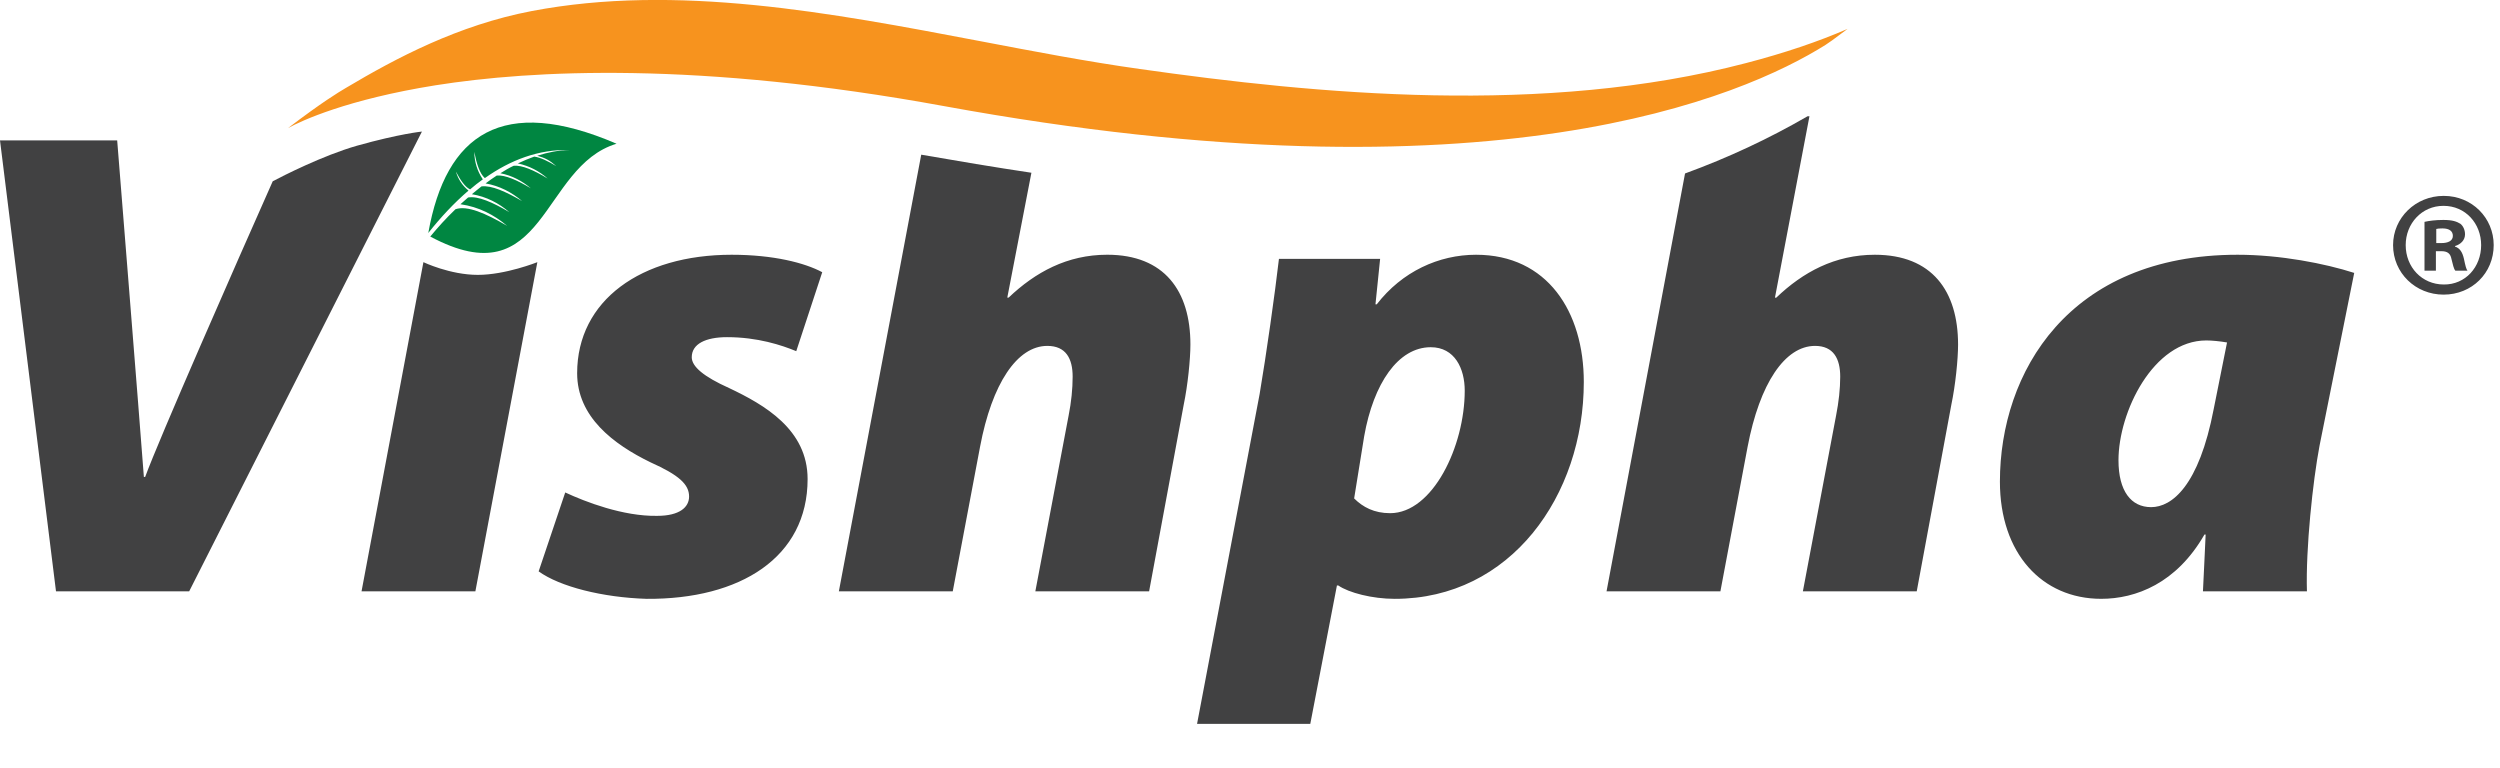 <svg width="140" height="43" viewBox="0 0 140 43" fill="none" xmlns="http://www.w3.org/2000/svg">
<g clip-path="url(#clip0_178_1242)">
<path d="M20.246 33.115L23.711 14.681C23.711 14.681 25.201 15.393 26.758 15.393C28.313 15.393 30.092 14.681 30.092 14.681L26.621 33.115H20.246ZM31.653 27.578C32.774 28.101 34.9 28.921 36.797 28.888C38.065 28.888 38.589 28.4 38.589 27.805C38.589 27.127 38.027 26.606 36.431 25.891C34.343 24.876 32.32 23.34 32.32 20.902C32.32 16.819 35.901 14.266 40.972 14.266C43.321 14.266 45.076 14.722 46.045 15.244L44.59 19.666C43.773 19.328 42.428 18.881 40.716 18.881C39.515 18.881 38.738 19.259 38.738 20.006C38.738 20.529 39.409 21.092 40.826 21.729C42.802 22.665 45.226 24.049 45.226 26.826C45.226 31.209 41.459 33.574 36.206 33.535C33.745 33.458 31.358 32.857 30.164 31.997L31.653 27.578ZM67.035 40.538L70.539 22.067C70.909 19.892 71.4 16.41 71.621 14.497H77.287L77.026 17.041H77.099C78.515 15.208 80.572 14.266 82.658 14.266C86.649 14.266 88.693 17.454 88.693 21.39C88.693 27.755 84.597 33.535 78.106 33.535C76.847 33.535 75.532 33.194 74.943 32.786H74.868L73.376 40.538H67.035ZM75.832 27.912C76.32 28.4 76.956 28.738 77.846 28.738C80.232 28.738 82.025 24.991 82.025 21.877C82.025 20.642 81.468 19.444 80.122 19.444C78.297 19.444 76.917 21.472 76.394 24.429L75.832 27.912ZM123.365 33.115C123.408 32.068 123.477 30.989 123.516 29.933H123.45C121.883 32.671 119.602 33.534 117.668 33.534C114.352 33.534 111.995 30.989 111.995 26.973C111.995 20.867 115.835 14.266 125.304 14.266C127.691 14.266 130.195 14.755 131.836 15.283L129.895 24.953C129.518 26.938 129.117 30.719 129.188 33.115L123.365 33.115ZM124.714 19.178C124.299 19.106 123.852 19.065 123.554 19.065C120.576 19.065 118.635 23.075 118.635 25.774C118.635 27.502 119.341 28.4 120.463 28.4C121.616 28.4 123.14 27.232 123.971 22.888L124.714 19.178ZM136.857 10.97C138.428 10.97 139.647 12.198 139.647 13.726C139.647 15.29 138.428 16.499 136.842 16.499C135.271 16.499 134.012 15.29 134.012 13.726C134.012 12.198 135.271 10.97 136.842 10.97H136.857ZM136.827 11.528C135.624 11.528 134.719 12.514 134.719 13.726C134.719 14.957 135.624 15.932 136.857 15.932C138.065 15.943 138.944 14.957 138.944 13.726C138.944 12.514 138.065 11.528 136.842 11.528H136.827ZM136.41 15.157H135.772V12.424C136.023 12.367 136.38 12.317 136.827 12.317C137.344 12.317 137.574 12.406 137.784 12.533C137.934 12.652 138.041 12.87 138.041 13.123C138.041 13.442 137.81 13.679 137.482 13.778V13.809C137.744 13.895 137.893 14.112 137.978 14.484C138.065 14.903 138.11 15.071 138.178 15.157H137.499C137.409 15.055 137.36 14.816 137.282 14.504C137.225 14.197 137.061 14.066 136.71 14.066H136.41L136.41 15.157ZM136.431 13.612H136.726C137.081 13.612 137.36 13.493 137.36 13.21C137.36 12.957 137.18 12.791 136.778 12.791C136.604 12.791 136.494 12.803 136.431 12.822V13.612ZM15.273 10.151C13.18 14.858 8.896 24.607 8.129 26.709H8.057C7.832 23.677 6.562 7.861 6.562 7.861H0L3.136 33.116H10.593L23.628 7.368C23.628 7.368 22.386 7.487 19.986 8.161C18.063 8.713 15.811 9.867 15.273 10.151ZM46.976 33.115H53.354L54.883 25.02C55.551 21.472 56.964 19.37 58.65 19.37C59.692 19.37 60.068 20.081 60.068 21.091C60.068 21.768 59.993 22.515 59.844 23.263L57.979 33.115H64.35L66.288 22.664C66.515 21.577 66.663 20.114 66.663 19.294C66.663 16.295 65.209 14.265 62.005 14.265C59.766 14.265 57.978 15.243 56.482 16.667H56.408L57.759 9.674C55.688 9.365 53.633 9.017 51.589 8.662L46.976 33.115ZM104.991 14.266C102.749 14.266 100.961 15.244 99.472 16.668H99.397L101.329 6.512H101.221C99.076 7.756 96.793 8.826 94.362 9.715L89.966 33.116H96.342L97.866 25.02C98.541 21.472 99.957 19.37 101.643 19.37C102.673 19.37 103.052 20.082 103.052 21.092C103.052 21.768 102.969 22.515 102.822 23.264L100.961 33.115H107.337L109.275 22.664C109.504 21.578 109.652 20.115 109.652 19.295C109.652 16.296 108.192 14.266 104.991 14.266Z" fill="#414142"/>
<path d="M29.77 0.62C25.658 1.408 22.206 3.238 19.369 4.924C18.925 5.187 18.063 5.705 16.125 7.176C16.875 6.76 19.453 5.567 24.389 4.776C29.783 3.922 39.102 3.422 52.87 5.943C83.549 11.555 97.607 5.413 102.229 2.514L102.609 2.253C102.609 2.253 103.067 1.918 103.465 1.617C101.815 2.334 99.949 2.965 97.783 3.531C86.482 6.498 73.707 5.269 63.84 3.865C60.887 3.452 57.829 2.865 54.879 2.302C46.519 0.712 37.884 -0.929 29.77 0.62Z" fill="#F7931E"/>
<path fill-rule="evenodd" clip-rule="evenodd" d="M23.984 13.048C24.683 12.161 25.437 11.359 26.236 10.672C25.881 10.384 25.654 10.025 25.528 9.606C25.791 10.102 26.055 10.483 26.326 10.605C26.552 10.409 26.795 10.217 27.038 10.044C26.714 9.565 26.569 9.044 26.559 8.503C26.691 9.176 26.864 9.722 27.151 9.974C28.585 8.958 30.164 8.355 31.894 8.401C31.277 8.413 30.675 8.529 30.087 8.722C30.53 8.841 30.781 8.978 31.154 9.305C30.695 9.027 30.27 8.819 29.92 8.769C29.62 8.876 29.305 9.006 28.999 9.152C29.64 9.289 30.202 9.585 30.67 10C29.915 9.537 29.23 9.238 28.764 9.283C28.503 9.406 28.261 9.55 28.023 9.702C28.683 9.831 29.24 10.135 29.728 10.546C28.968 10.092 28.292 9.788 27.817 9.831C27.604 9.968 27.395 10.119 27.192 10.271C27.978 10.411 28.651 10.763 29.24 11.263C28.334 10.735 27.523 10.369 26.964 10.438C26.784 10.585 26.602 10.722 26.424 10.876C27.24 11.011 27.933 11.375 28.527 11.884C27.599 11.332 26.767 10.965 26.213 11.059C26.068 11.181 25.931 11.312 25.785 11.437C26.815 11.584 27.666 12.027 28.401 12.649C27.201 11.948 26.165 11.491 25.507 11.717C24.979 12.22 24.507 12.748 24.095 13.247C30.581 16.717 30.262 9.333 34.526 8.049C28.155 5.304 24.971 7.482 23.984 13.048Z" fill="#008641"/>
</g>
<defs>
<clipPath id="clip0_178_1242">
<rect width="140" height="43" fill="white"/>
</clipPath>
</defs>
</svg>
